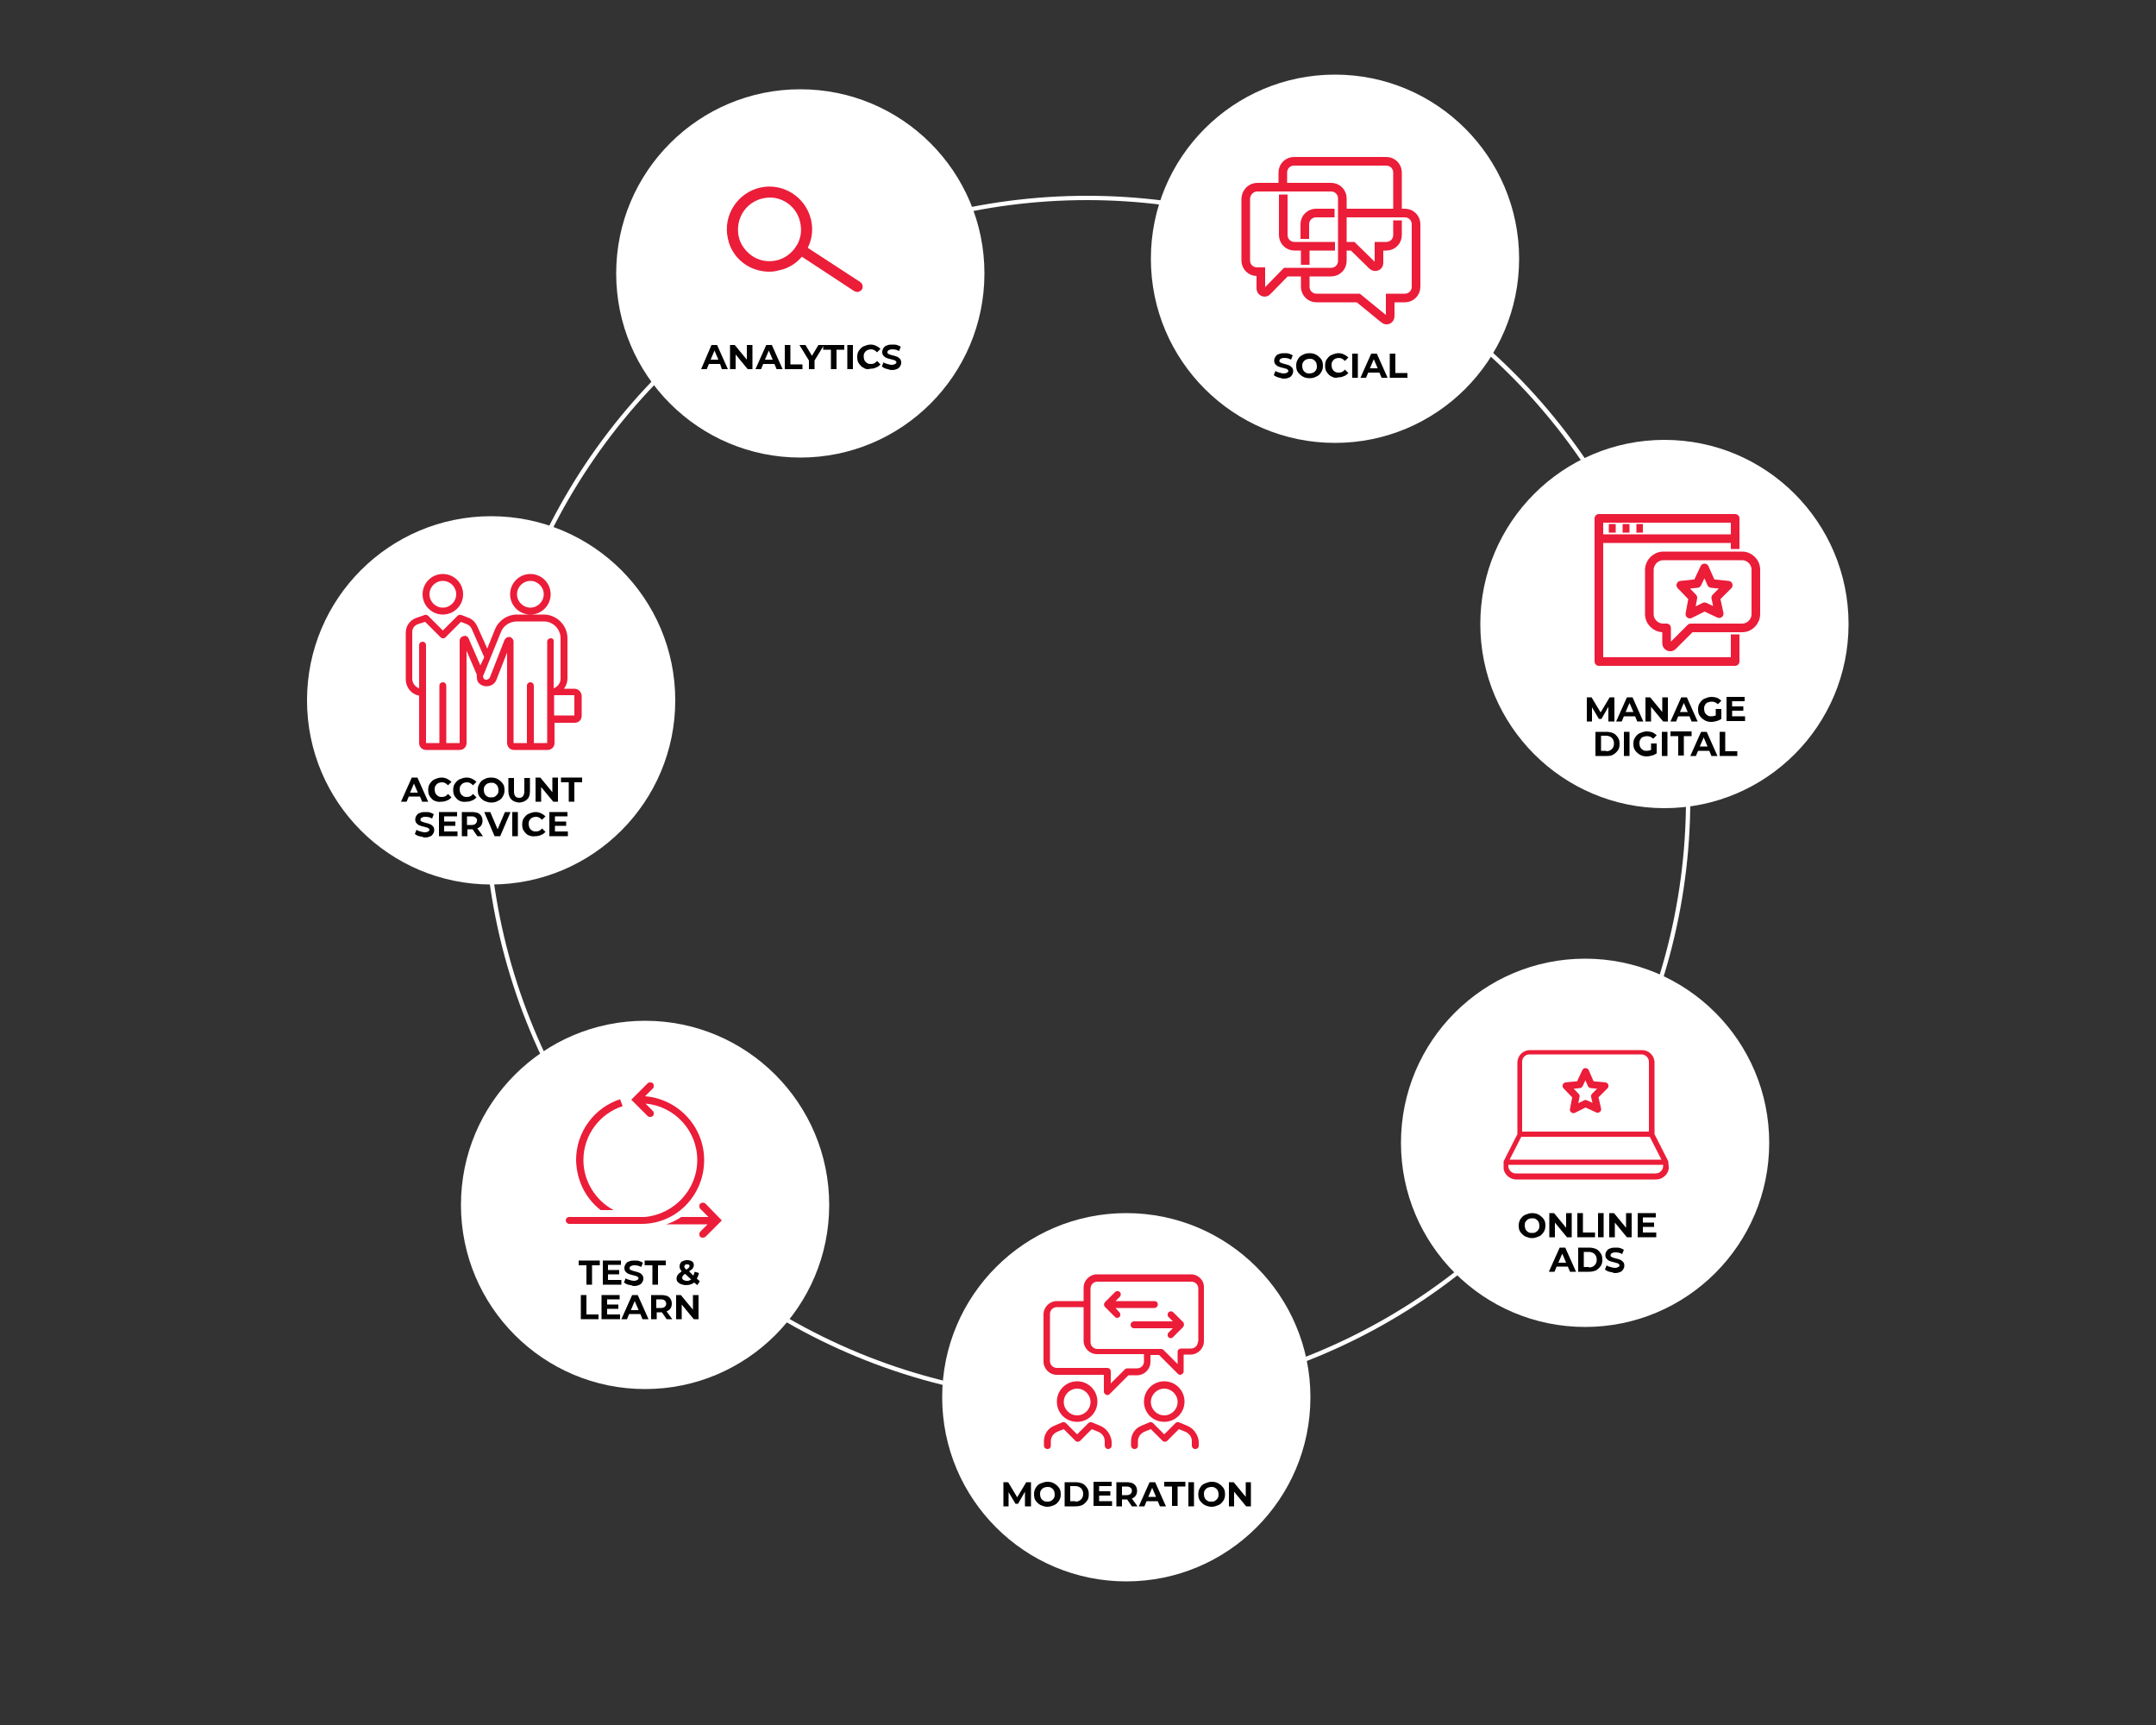 <?xml version="1.0" encoding="utf-8"?>
<!-- Generator: Adobe Illustrator 22.1.0, SVG Export Plug-In . SVG Version: 6.00 Build 0)  -->
<svg version="1.1" id="Layer_1" xmlns="http://www.w3.org/2000/svg" xmlns:xlink="http://www.w3.org/1999/xlink" x="0px" y="0px"
	 viewBox="0 0 500 400" style="enable-background:new 0 0 500 400;" xml:space="preserve">
<rect x="0" y="0" width="500" height="400" fill="#333333" stroke="none"/>
<style type="text/css">
	.st0{fill:none;stroke:#FFFFFF;stroke-miterlimit:10;}
	.st1{fill:#FFFFFF;}
	.st2{fill:#EB1D39;}
	.st3{fill:#020202;}
	.st4{fill:none;stroke:#EB1D39;stroke-width:2;stroke-miterlimit:10;}
	.st5{fill:none;stroke:#EB1D39;stroke-width:2;stroke-linejoin:round;stroke-miterlimit:10;}
	.st6{fill:none;stroke:#EB1D39;stroke-width:1.645;stroke-linejoin:round;stroke-miterlimit:10;}
</style>
<circle class="st0" cx="252.1" cy="185.3" r="139.4"/>
<circle class="st1" cx="113.9" cy="162.4" r="42.7"/>
<circle class="st1" cx="149.6" cy="279.4" r="42.7"/>
<circle class="st1" cx="185.6" cy="63.4" r="42.7"/>
<circle class="st1" cx="309.6" cy="60" r="42.7"/>
<circle class="st1" cx="386" cy="144.7" r="42.7"/>
<circle class="st1" cx="367.6" cy="265" r="42.7"/>
<circle class="st1" cx="261.2" cy="324" r="42.7"/>
<path class="st2" d="M102.7,142.5c2.6,0,4.7-2.1,4.7-4.7s-2.1-4.7-4.7-4.7c-2.6,0-4.7,2.1-4.7,4.7S100.1,142.5,102.7,142.5z
	 M102.7,134.7c1.7,0,3.1,1.4,3.1,3.1s-1.4,3.1-3.1,3.1c-1.7,0-3.1-1.4-3.1-3.1S101,134.7,102.7,134.7z M133.2,159.7h-2.4
	c0.5-0.7,0.8-1.5,0.8-2.3V148c0-3-2.5-5.5-5.5-5.5H123c2.6,0,4.7-2.1,4.7-4.7s-2.1-4.7-4.7-4.7c-2.6,0-4.7,2.1-4.7,4.7
	s2.1,4.7,4.7,4.7h-3.1c-2.2,0-4.2,1.3-5.1,3.4l-1.8,4.5l-2.1-4.7c-0.4-0.9-0.8-1.7-1.9-2.3c-0.5-0.2-1.9-0.8-2.1-0.8
	c-0.3-0.1-0.6,0-0.8,0.2l-3.4,3.4l-3.4-3.4c-0.2-0.2-0.5-0.3-0.8-0.2l-2,0.7c-1.4,0.5-2.4,1.8-2.4,3.4v10.8c0,1.9,1.3,3.5,3.1,3.8
	v11c0,0.9,0.7,1.6,1.6,1.6h7.8c0.9,0,1.6-0.7,1.6-1.6v-21.4l2.4,5.6c-0.1,0.4,0,0.9,0.1,1.3c0.2,0.6,0.7,1,1.3,1.2
	c1.2,0.4,2.6-0.1,3.1-1.3l2.5-6.4v21c0,0.9,0.7,1.6,1.6,1.6h7.8c0.9,0,1.6-0.7,1.6-1.6v-4.7h4.7c0.9,0,1.6-0.7,1.6-1.6v-4.7
	C134.8,160.4,134.1,159.7,133.2,159.7z M119.9,137.8c0-1.7,1.4-3.1,3.1-3.1c1.7,0,3.1,1.4,3.1,3.1s-1.4,3.1-3.1,3.1
	C121.3,140.9,119.9,139.5,119.9,137.8z M111.4,154.3l-2.7-6.2c-0.2-0.5-0.7-0.8-1.2-0.6c-0.5,0.1-0.9,0.5-0.9,1.1v23.7h-3.1v-13.3
	c0-0.4-0.3-0.8-0.8-0.8c-0.4,0-0.8,0.3-0.8,0.8v13.3h-3.1v-22.7c0-0.4-0.3-0.8-0.8-0.8c-0.4,0-0.8,0.3-0.8,0.8v10
	c-0.9-0.3-1.6-1.2-1.6-2.2v-10.8c0-0.9,0.5-1.6,1.4-1.9l1.6-0.5l3.6,3.6c0.3,0.3,0.8,0.3,1.1,0l3.6-3.6c0.5,0.2,1.2,0.5,1.5,0.6
	c0.6,0.3,0.9,0.7,1.2,1.5l2.7,6.1L111.4,154.3z M127.7,148c-0.4,0-0.8,0.3-0.8,0.8v23.5h-3.1v-13.3c0-0.4-0.3-0.8-0.8-0.8
	c-0.4,0-0.8,0.3-0.8,0.8v13.3h-3.1v-23.5c0-0.5-0.4-1-0.9-1.1c-0.1,0-0.2,0-0.2,0c-0.4,0-0.8,0.3-1,0.7l-3.4,8.7
	c-0.2,0.4-0.7,0.6-1.1,0.5c-0.2-0.1-0.3-0.2-0.4-0.4c-0.1-0.2-0.1-0.4,0-0.6l4.1-10.1c0.6-1.5,2.1-2.4,3.7-2.4h6.2
	c2.2,0,3.9,1.8,3.9,3.9v9.4c0,1-0.7,1.9-1.6,2.2v-10.8C128.5,148.3,128.2,148,127.7,148z M133.2,165.9h-4.7v-4.7h4.7V165.9z"/>
<g>
	<path class="st3" d="M97.4,184.7h-2.6l-0.5,1.2h-1.3l2.5-5.6h1.3l2.5,5.6h-1.4L97.4,184.7z M96.9,183.8l-0.9-2.1l-0.9,2.1H96.9z"/>
	<path class="st3" d="M100.8,185.7c-0.5-0.2-0.8-0.6-1.1-1s-0.4-0.9-0.4-1.5s0.1-1.1,0.4-1.5s0.6-0.8,1.1-1c0.5-0.2,1-0.4,1.6-0.4
		c0.5,0,0.9,0.1,1.3,0.3s0.7,0.4,1,0.7l-0.8,0.8c-0.4-0.4-0.8-0.7-1.4-0.7c-0.3,0-0.7,0.1-0.9,0.2c-0.3,0.2-0.5,0.4-0.6,0.6
		c-0.2,0.3-0.2,0.6-0.2,0.9s0.1,0.7,0.2,0.9c0.2,0.3,0.4,0.5,0.6,0.6c0.3,0.2,0.6,0.2,0.9,0.2c0.6,0,1-0.2,1.4-0.7l0.8,0.8
		c-0.3,0.3-0.6,0.6-1,0.7c-0.4,0.2-0.8,0.3-1.3,0.3C101.8,186,101.3,185.9,100.8,185.7z"/>
	<path class="st3" d="M106.6,185.7c-0.5-0.2-0.8-0.6-1.1-1s-0.4-0.9-0.4-1.5s0.1-1.1,0.4-1.5s0.6-0.8,1.1-1c0.5-0.2,1-0.4,1.6-0.4
		c0.5,0,0.9,0.1,1.3,0.3s0.7,0.4,1,0.7l-0.8,0.8c-0.4-0.4-0.8-0.7-1.4-0.7c-0.3,0-0.7,0.1-0.9,0.2c-0.3,0.2-0.5,0.4-0.6,0.6
		c-0.2,0.3-0.2,0.6-0.2,0.9s0.1,0.7,0.2,0.9c0.2,0.3,0.4,0.5,0.6,0.6c0.3,0.2,0.6,0.2,0.9,0.2c0.6,0,1-0.2,1.4-0.7l0.8,0.8
		c-0.3,0.3-0.6,0.6-1,0.7c-0.4,0.2-0.8,0.3-1.3,0.3C107.6,186,107,185.9,106.6,185.7z"/>
	<path class="st3" d="M112.3,185.7c-0.5-0.3-0.8-0.6-1.1-1s-0.4-0.9-0.4-1.5s0.1-1,0.4-1.5s0.6-0.8,1.1-1c0.5-0.3,1-0.4,1.6-0.4
		s1.1,0.1,1.6,0.4c0.5,0.3,0.8,0.6,1.1,1s0.4,0.9,0.4,1.5s-0.1,1-0.4,1.5s-0.6,0.8-1.1,1c-0.5,0.3-1,0.4-1.6,0.4
		S112.8,185.9,112.3,185.7z M114.8,184.7c0.3-0.2,0.5-0.4,0.6-0.6c0.2-0.3,0.2-0.6,0.2-0.9s-0.1-0.7-0.2-0.9
		c-0.2-0.3-0.4-0.5-0.6-0.6c-0.3-0.2-0.6-0.2-0.9-0.2s-0.6,0.1-0.9,0.2c-0.3,0.2-0.5,0.4-0.6,0.6c-0.2,0.3-0.2,0.6-0.2,0.9
		s0.1,0.7,0.2,0.9c0.2,0.3,0.4,0.5,0.6,0.6c0.3,0.2,0.6,0.2,0.9,0.2S114.5,184.9,114.8,184.7z"/>
	<path class="st3" d="M118.6,185.4c-0.4-0.4-0.7-1.1-0.7-1.9v-3.1h1.3v3.1c0,1,0.4,1.5,1.2,1.5c0.4,0,0.7-0.1,0.9-0.4
		s0.3-0.6,0.3-1.1v-3.1h1.3v3.1c0,0.8-0.2,1.5-0.7,1.9c-0.4,0.4-1.1,0.7-1.9,0.7C119.6,186,119,185.8,118.6,185.4z"/>
	<path class="st3" d="M129.4,180.3v5.6h-1.1l-2.8-3.4v3.4h-1.3v-5.6h1.1l2.8,3.4v-3.4H129.4z"/>
	<path class="st3" d="M131.9,181.4h-1.8v-1.1h4.9v1.1h-1.8v4.5h-1.3V181.4z"/>
	<path class="st3" d="M97.2,193.9c-0.4-0.1-0.7-0.3-1-0.5l0.4-1c0.2,0.2,0.5,0.3,0.9,0.4c0.3,0.1,0.7,0.2,1,0.2
		c0.4,0,0.6-0.1,0.8-0.2s0.3-0.3,0.3-0.4c0-0.1-0.1-0.2-0.2-0.3c-0.1-0.1-0.2-0.2-0.4-0.2c-0.2-0.1-0.4-0.1-0.7-0.2
		c-0.4-0.1-0.8-0.2-1-0.3c-0.3-0.1-0.5-0.3-0.7-0.5c-0.2-0.2-0.3-0.5-0.3-0.9c0-0.3,0.1-0.6,0.3-0.9c0.2-0.3,0.4-0.5,0.8-0.6
		c0.4-0.2,0.8-0.2,1.3-0.2c0.4,0,0.7,0,1,0.1c0.3,0.1,0.6,0.2,0.9,0.4l-0.4,1c-0.5-0.3-1-0.4-1.6-0.4c-0.4,0-0.6,0.1-0.8,0.2
		c-0.2,0.1-0.3,0.3-0.3,0.5s0.1,0.3,0.3,0.4s0.5,0.2,0.9,0.3c0.4,0.1,0.8,0.2,1,0.3c0.3,0.1,0.5,0.3,0.7,0.5s0.3,0.5,0.3,0.9
		c0,0.3-0.1,0.6-0.3,0.9c-0.2,0.3-0.4,0.5-0.8,0.6c-0.4,0.2-0.8,0.2-1.3,0.2C98,194,97.6,194,97.2,193.9z"/>
	<path class="st3" d="M106.1,192.9v1h-4.3v-5.6h4.2v1H103v1.2h2.6v1H103v1.3H106.1z"/>
	<path class="st3" d="M110.7,193.9l-1.1-1.6h-0.1h-1.1v1.6h-1.3v-5.6h2.4c0.5,0,0.9,0.1,1.3,0.2c0.4,0.2,0.6,0.4,0.8,0.7
		c0.2,0.3,0.3,0.7,0.3,1.1s-0.1,0.8-0.3,1.1c-0.2,0.3-0.5,0.5-0.9,0.7l1.3,1.8H110.7z M110.3,189.6c-0.2-0.2-0.5-0.3-0.9-0.3h-1.1v2
		h1.1c0.4,0,0.7-0.1,0.9-0.3c0.2-0.2,0.3-0.4,0.3-0.7C110.7,190.1,110.6,189.8,110.3,189.6z"/>
	<path class="st3" d="M118.4,188.3l-2.4,5.6h-1.3l-2.4-5.6h1.4l1.7,4l1.7-4H118.4z"/>
	<path class="st3" d="M118.8,188.3h1.3v5.6h-1.3V188.3z"/>
	<path class="st3" d="M122.6,193.7c-0.5-0.2-0.8-0.6-1.1-1s-0.4-0.9-0.4-1.5s0.1-1.1,0.4-1.5s0.6-0.8,1.1-1c0.5-0.2,1-0.4,1.6-0.4
		c0.5,0,0.9,0.1,1.3,0.3s0.7,0.4,1,0.7l-0.8,0.8c-0.4-0.4-0.8-0.7-1.4-0.7c-0.3,0-0.7,0.1-0.9,0.2c-0.3,0.2-0.5,0.4-0.6,0.6
		c-0.2,0.3-0.2,0.6-0.2,0.9s0.1,0.7,0.2,0.9c0.2,0.3,0.4,0.5,0.6,0.6c0.3,0.2,0.6,0.2,0.9,0.2c0.6,0,1-0.2,1.4-0.7l0.8,0.8
		c-0.3,0.3-0.6,0.6-1,0.7c-0.4,0.2-0.8,0.3-1.3,0.3C123.6,194,123.1,193.9,122.6,193.7z"/>
	<path class="st3" d="M131.7,192.9v1h-4.3v-5.6h4.2v1h-2.9v1.2h2.6v1h-2.6v1.3H131.7z"/>
</g>
<g>
	<path class="st3" d="M237.7,349.3l0-3.4l-1.6,2.8h-0.6l-1.6-2.7v3.3h-1.2v-5.6h1.1l2.1,3.5l2.1-3.5h1.1l0,5.6H237.7z"/>
	<path class="st3" d="M241.3,349c-0.5-0.3-0.8-0.6-1.1-1c-0.3-0.4-0.4-0.9-0.4-1.5s0.1-1,0.4-1.5s0.6-0.8,1.1-1
		c0.5-0.2,1-0.4,1.6-0.4s1.1,0.1,1.6,0.4c0.5,0.3,0.8,0.6,1.1,1s0.4,0.9,0.4,1.5s-0.1,1-0.4,1.5c-0.3,0.4-0.6,0.8-1.1,1
		c-0.5,0.2-1,0.4-1.6,0.4S241.8,349.2,241.3,349z M243.8,348c0.3-0.2,0.5-0.4,0.6-0.6c0.2-0.3,0.2-0.6,0.2-0.9s-0.1-0.7-0.2-0.9
		c-0.2-0.3-0.4-0.5-0.6-0.6c-0.3-0.2-0.6-0.2-0.9-0.2s-0.6,0.1-0.9,0.2c-0.3,0.2-0.5,0.4-0.6,0.6c-0.2,0.3-0.2,0.6-0.2,0.9
		s0.1,0.7,0.2,0.9c0.2,0.3,0.4,0.5,0.6,0.6c0.3,0.2,0.6,0.2,0.9,0.2S243.5,348.2,243.8,348z"/>
	<path class="st3" d="M246.9,343.7h2.5c0.6,0,1.1,0.1,1.6,0.3c0.5,0.2,0.8,0.6,1.1,1c0.3,0.4,0.4,0.9,0.4,1.5s-0.1,1.1-0.4,1.5
		c-0.3,0.4-0.6,0.7-1.1,1c-0.5,0.2-1,0.3-1.6,0.3h-2.5V343.7z M249.4,348.2c0.6,0,1-0.2,1.3-0.5c0.3-0.3,0.5-0.7,0.5-1.3
		s-0.2-1-0.5-1.3c-0.3-0.3-0.8-0.5-1.3-0.5h-1.2v3.5H249.4z"/>
	<path class="st3" d="M257.9,348.2v1h-4.3v-5.6h4.2v1h-2.9v1.2h2.6v1h-2.6v1.3H257.9z"/>
	<path class="st3" d="M262.5,349.3l-1.1-1.6h-0.1h-1.1v1.6h-1.3v-5.6h2.4c0.5,0,0.9,0.1,1.3,0.2c0.4,0.2,0.6,0.4,0.8,0.7
		c0.2,0.3,0.3,0.7,0.3,1.1s-0.1,0.8-0.3,1.1c-0.2,0.3-0.5,0.5-0.9,0.7l1.3,1.8H262.5z M262.2,345c-0.2-0.2-0.5-0.3-0.9-0.3h-1.1v2
		h1.1c0.4,0,0.7-0.1,0.9-0.3c0.2-0.2,0.3-0.4,0.3-0.7C262.5,345.4,262.4,345.1,262.2,345z"/>
	<path class="st3" d="M268.5,348.1h-2.6l-0.5,1.2h-1.3l2.5-5.6h1.3l2.5,5.6H269L268.5,348.1z M268.1,347.1l-0.9-2.1l-0.9,2.1H268.1z
		"/>
	<path class="st3" d="M271.8,344.7H270v-1.1h4.9v1.1h-1.8v4.5h-1.3V344.7z"/>
	<path class="st3" d="M275.6,343.7h1.3v5.6h-1.3V343.7z"/>
	<path class="st3" d="M279.4,349c-0.5-0.3-0.8-0.6-1.1-1c-0.3-0.4-0.4-0.9-0.4-1.5s0.1-1,0.4-1.5s0.6-0.8,1.1-1
		c0.5-0.2,1-0.4,1.6-0.4s1.1,0.1,1.6,0.4c0.5,0.3,0.8,0.6,1.1,1s0.4,0.9,0.4,1.5s-0.1,1-0.4,1.5c-0.3,0.4-0.6,0.8-1.1,1
		c-0.5,0.2-1,0.4-1.6,0.4S279.8,349.2,279.4,349z M281.8,348c0.3-0.2,0.5-0.4,0.6-0.6c0.2-0.3,0.2-0.6,0.2-0.9s-0.1-0.7-0.2-0.9
		c-0.2-0.3-0.4-0.5-0.6-0.6c-0.3-0.2-0.6-0.2-0.9-0.2s-0.6,0.1-0.9,0.2c-0.3,0.2-0.5,0.4-0.6,0.6c-0.2,0.3-0.2,0.6-0.2,0.9
		s0.1,0.7,0.2,0.9c0.2,0.3,0.4,0.5,0.6,0.6c0.3,0.2,0.6,0.2,0.9,0.2S281.6,348.2,281.8,348z"/>
	<path class="st3" d="M290.1,343.7v5.6H289l-2.8-3.4v3.4H285v-5.6h1.1l2.8,3.4v-3.4H290.1z"/>
</g>
<g>
	<path class="st3" d="M136,293.4h-1.8v-1.1h4.9v1.1h-1.8v4.5H136V293.4z"/>
	<path class="st3" d="M144.1,296.9v1h-4.3v-5.6h4.2v1H141v1.2h2.6v1H141v1.3H144.1z"/>
	<path class="st3" d="M145.7,297.9c-0.4-0.1-0.7-0.3-1-0.5l0.4-1c0.2,0.2,0.5,0.3,0.9,0.4c0.3,0.1,0.7,0.2,1,0.2
		c0.4,0,0.6-0.1,0.8-0.2s0.3-0.3,0.3-0.4c0-0.1-0.1-0.2-0.2-0.3c-0.1-0.1-0.2-0.2-0.4-0.2c-0.2-0.1-0.4-0.1-0.7-0.2
		c-0.4-0.1-0.8-0.2-1-0.3c-0.3-0.1-0.5-0.3-0.7-0.5c-0.2-0.2-0.3-0.5-0.3-0.9c0-0.3,0.1-0.6,0.3-0.9c0.2-0.3,0.4-0.5,0.8-0.6
		c0.4-0.2,0.8-0.2,1.3-0.2c0.4,0,0.7,0,1,0.1c0.3,0.1,0.6,0.2,0.9,0.4l-0.4,1c-0.5-0.3-1-0.4-1.6-0.4c-0.4,0-0.6,0.1-0.8,0.2
		c-0.2,0.1-0.3,0.3-0.3,0.5c0,0.2,0.1,0.3,0.3,0.4c0.2,0.1,0.5,0.2,0.9,0.3c0.4,0.1,0.8,0.2,1,0.3c0.3,0.1,0.5,0.3,0.7,0.5
		s0.3,0.5,0.3,0.9c0,0.3-0.1,0.6-0.3,0.9c-0.2,0.3-0.4,0.5-0.8,0.6c-0.4,0.2-0.8,0.2-1.3,0.2C146.5,298,146.1,298,145.7,297.9z"/>
	<path class="st3" d="M151.3,293.4h-1.8v-1.1h4.9v1.1h-1.8v4.5h-1.3V293.4z"/>
	<path class="st3" d="M161.7,298l-0.7-0.6c-0.5,0.4-1.2,0.6-1.9,0.6c-0.4,0-0.8-0.1-1.1-0.2c-0.3-0.1-0.6-0.3-0.8-0.5
		c-0.2-0.2-0.3-0.5-0.3-0.8c0-0.3,0.1-0.7,0.3-0.9c0.2-0.3,0.5-0.5,0.9-0.8c-0.2-0.2-0.3-0.4-0.4-0.6s-0.1-0.4-0.1-0.6
		c0-0.3,0.1-0.5,0.2-0.7c0.1-0.2,0.3-0.4,0.6-0.5c0.3-0.1,0.6-0.2,0.9-0.2c0.5,0,0.9,0.1,1.2,0.3c0.3,0.2,0.4,0.5,0.4,0.9
		c0,0.3-0.1,0.5-0.3,0.8c-0.2,0.2-0.5,0.4-0.8,0.6l1,1c0.1-0.3,0.2-0.5,0.3-0.9l1,0.3c-0.1,0.5-0.3,0.9-0.5,1.3l0.7,0.6L161.7,298z
		 M160.3,296.7l-1.4-1.3c-0.3,0.1-0.4,0.3-0.5,0.4s-0.2,0.3-0.2,0.5c0,0.2,0.1,0.4,0.3,0.5c0.2,0.1,0.4,0.2,0.7,0.2
		C159.6,297.1,159.9,296.9,160.3,296.7z M158.9,293.3c-0.1,0.1-0.2,0.2-0.2,0.4c0,0.1,0,0.2,0.1,0.3s0.2,0.2,0.3,0.4
		c0.3-0.1,0.5-0.3,0.6-0.4c0.1-0.1,0.2-0.2,0.2-0.4c0-0.1,0-0.3-0.1-0.3c-0.1-0.1-0.2-0.1-0.4-0.1
		C159.2,293.1,159,293.2,158.9,293.3z"/>
	<path class="st3" d="M134.7,300.3h1.3v4.5h2.8v1.1h-4.1V300.3z"/>
	<path class="st3" d="M143.8,304.9v1h-4.3v-5.6h4.2v1h-2.9v1.2h2.6v1h-2.6v1.3H143.8z"/>
	<path class="st3" d="M148.5,304.7h-2.6l-0.5,1.2h-1.3l2.5-5.6h1.3l2.5,5.6H149L148.5,304.7z M148.1,303.8l-0.9-2.1l-0.9,2.1H148.1z
		"/>
	<path class="st3" d="M154.6,305.9l-1.1-1.6h-0.1h-1.1v1.6H151v-5.6h2.4c0.5,0,0.9,0.1,1.3,0.2c0.4,0.2,0.6,0.4,0.8,0.7
		s0.3,0.7,0.3,1.1s-0.1,0.8-0.3,1.1s-0.5,0.5-0.9,0.7l1.3,1.8H154.6z M154.2,301.6c-0.2-0.2-0.5-0.3-0.9-0.3h-1.1v2h1.1
		c0.4,0,0.7-0.1,0.9-0.3c0.2-0.2,0.3-0.4,0.3-0.7C154.5,302.1,154.4,301.8,154.2,301.6z"/>
	<path class="st3" d="M162,300.3v5.6h-1.1l-2.8-3.4v3.4h-1.3v-5.6h1.1l2.8,3.4v-3.4H162z"/>
</g>
<g>
	<path class="st3" d="M167,84.4h-2.6l-0.5,1.2h-1.3L165,80h1.3l2.5,5.6h-1.4L167,84.4z M166.6,83.4l-0.9-2.1l-0.9,2.1H166.6z"/>
	<path class="st3" d="M174.5,80v5.6h-1.1l-2.8-3.4v3.4h-1.3V80h1.1l2.8,3.4V80H174.5z"/>
	<path class="st3" d="M179.6,84.4H177l-0.5,1.2h-1.3l2.5-5.6h1.3l2.5,5.6h-1.4L179.6,84.4z M179.2,83.4l-0.9-2.1l-0.9,2.1H179.2z"/>
	<path class="st3" d="M182,80h1.3v4.5h2.8v1.1H182V80z"/>
	<path class="st3" d="M188.9,83.6v2h-1.3v-2l-2.2-3.6h1.4l1.5,2.5l1.5-2.5h1.3L188.9,83.6z"/>
	<path class="st3" d="M192.7,81.1h-1.8V80h4.9v1.1H194v4.5h-1.3V81.1z"/>
	<path class="st3" d="M196.5,80h1.3v5.6h-1.3V80z"/>
	<path class="st3" d="M200.3,85.3c-0.5-0.2-0.8-0.6-1.1-1s-0.4-0.9-0.4-1.5s0.1-1.1,0.4-1.5s0.6-0.8,1.1-1c0.5-0.2,1-0.4,1.6-0.4
		c0.5,0,0.9,0.1,1.3,0.3s0.7,0.4,1,0.7l-0.8,0.8c-0.4-0.4-0.8-0.7-1.4-0.7c-0.3,0-0.7,0.1-0.9,0.2c-0.3,0.2-0.5,0.4-0.6,0.6
		c-0.2,0.3-0.2,0.6-0.2,0.9s0.1,0.7,0.2,0.9c0.2,0.3,0.4,0.5,0.6,0.6c0.3,0.2,0.6,0.2,0.9,0.2c0.6,0,1-0.2,1.4-0.7l0.8,0.8
		c-0.3,0.3-0.6,0.6-1,0.7c-0.4,0.2-0.8,0.3-1.3,0.3C201.2,85.7,200.7,85.6,200.3,85.3z"/>
	<path class="st3" d="M205.5,85.5c-0.4-0.1-0.7-0.3-1-0.5l0.4-1c0.2,0.2,0.5,0.3,0.9,0.4c0.3,0.1,0.7,0.2,1,0.2
		c0.4,0,0.6-0.1,0.8-0.2s0.3-0.3,0.3-0.4c0-0.1-0.1-0.2-0.2-0.3c-0.1-0.1-0.2-0.2-0.4-0.2c-0.2-0.1-0.4-0.1-0.7-0.2
		c-0.4-0.1-0.8-0.2-1-0.3c-0.3-0.1-0.5-0.3-0.7-0.5c-0.2-0.2-0.3-0.5-0.3-0.9c0-0.3,0.1-0.6,0.3-0.9c0.2-0.3,0.4-0.5,0.8-0.6
		c0.4-0.2,0.8-0.2,1.3-0.2c0.4,0,0.7,0,1,0.1c0.3,0.1,0.6,0.2,0.9,0.4l-0.4,1c-0.5-0.3-1-0.4-1.6-0.4c-0.4,0-0.6,0.1-0.8,0.2
		c-0.2,0.1-0.3,0.3-0.3,0.5s0.1,0.3,0.3,0.4s0.5,0.2,0.9,0.3c0.4,0.1,0.8,0.2,1,0.3c0.3,0.1,0.5,0.3,0.7,0.5s0.3,0.5,0.3,0.9
		c0,0.3-0.1,0.6-0.3,0.9c-0.2,0.3-0.4,0.5-0.8,0.6c-0.4,0.2-0.8,0.2-1.3,0.2C206.3,85.7,205.9,85.6,205.5,85.5z"/>
</g>
<g>
	<path class="st3" d="M296.4,87.5c-0.4-0.1-0.7-0.3-1-0.5l0.4-1c0.2,0.2,0.5,0.3,0.9,0.4c0.3,0.1,0.7,0.2,1,0.2
		c0.4,0,0.6-0.1,0.8-0.2s0.3-0.3,0.3-0.4c0-0.1-0.1-0.2-0.2-0.3c-0.1-0.1-0.2-0.2-0.4-0.2c-0.2-0.1-0.4-0.1-0.7-0.2
		c-0.4-0.1-0.8-0.2-1-0.3c-0.3-0.1-0.5-0.3-0.7-0.5c-0.2-0.2-0.3-0.5-0.3-0.9c0-0.3,0.1-0.6,0.3-0.9c0.2-0.3,0.4-0.5,0.8-0.6
		c0.4-0.2,0.8-0.2,1.3-0.2c0.4,0,0.7,0,1,0.1c0.3,0.1,0.6,0.2,0.9,0.4l-0.4,1c-0.5-0.3-1-0.4-1.6-0.4c-0.4,0-0.6,0.1-0.8,0.2
		c-0.2,0.1-0.3,0.3-0.3,0.5s0.1,0.3,0.3,0.4s0.5,0.2,0.9,0.3c0.4,0.1,0.8,0.2,1,0.3c0.3,0.1,0.5,0.3,0.7,0.5s0.3,0.5,0.3,0.9
		c0,0.3-0.1,0.6-0.3,0.9c-0.2,0.3-0.4,0.5-0.8,0.6c-0.4,0.2-0.8,0.2-1.3,0.2C297.2,87.7,296.8,87.6,296.4,87.5z"/>
	<path class="st3" d="M302.1,87.3c-0.5-0.3-0.8-0.6-1.1-1s-0.4-0.9-0.4-1.5s0.1-1,0.4-1.5s0.6-0.8,1.1-1c0.5-0.3,1-0.4,1.6-0.4
		s1.1,0.1,1.6,0.4c0.5,0.3,0.8,0.6,1.1,1s0.4,0.9,0.4,1.5s-0.1,1-0.4,1.5s-0.6,0.8-1.1,1c-0.5,0.3-1,0.4-1.6,0.4
		S302.6,87.6,302.1,87.3z M304.6,86.4c0.3-0.2,0.5-0.4,0.6-0.6c0.2-0.3,0.2-0.6,0.2-0.9s-0.1-0.7-0.2-0.9c-0.2-0.3-0.4-0.5-0.6-0.6
		c-0.3-0.2-0.6-0.2-0.9-0.2s-0.6,0.1-0.9,0.2c-0.3,0.2-0.5,0.4-0.6,0.6c-0.2,0.3-0.2,0.6-0.2,0.9s0.1,0.7,0.2,0.9
		c0.2,0.3,0.4,0.5,0.6,0.6c0.3,0.2,0.6,0.2,0.9,0.2S304.3,86.5,304.6,86.4z"/>
	<path class="st3" d="M308.8,87.3c-0.5-0.2-0.8-0.6-1.1-1s-0.4-0.9-0.4-1.5s0.1-1.1,0.4-1.5s0.6-0.8,1.1-1c0.5-0.2,1-0.4,1.6-0.4
		c0.5,0,0.9,0.1,1.3,0.3s0.7,0.4,1,0.7l-0.8,0.8c-0.4-0.4-0.8-0.7-1.4-0.7c-0.3,0-0.7,0.1-0.9,0.2c-0.3,0.2-0.5,0.4-0.6,0.6
		c-0.2,0.3-0.2,0.6-0.2,0.9s0.1,0.7,0.2,0.9c0.2,0.3,0.4,0.5,0.6,0.6c0.3,0.2,0.6,0.2,0.9,0.2c0.6,0,1-0.2,1.4-0.7l0.8,0.8
		c-0.3,0.3-0.6,0.6-1,0.7c-0.4,0.2-0.8,0.3-1.3,0.3C309.8,87.7,309.3,87.6,308.8,87.3z"/>
	<path class="st3" d="M313.6,82h1.3v5.6h-1.3V82z"/>
	<path class="st3" d="M319.9,86.4h-2.6l-0.5,1.2h-1.3L318,82h1.3l2.5,5.6h-1.4L319.9,86.4z M319.5,85.4l-0.9-2.1l-0.9,2.1H319.5z"/>
	<path class="st3" d="M322.3,82h1.3v4.5h2.8v1.1h-4.1V82z"/>
</g>
<g>
	<path class="st3" d="M373,167.3l0-3.4l-1.6,2.8h-0.6l-1.6-2.7v3.3h-1.2v-5.6h1.1l2.1,3.5l2.1-3.5h1.1l0,5.6H373z"/>
	<path class="st3" d="M379.2,166.1h-2.6l-0.5,1.2h-1.3l2.5-5.6h1.3l2.5,5.6h-1.4L379.2,166.1z M378.8,165.1l-0.9-2.1l-0.9,2.1H378.8
		z"/>
	<path class="st3" d="M386.8,161.7v5.6h-1.1l-2.8-3.4v3.4h-1.3v-5.6h1.1l2.8,3.4v-3.4H386.8z"/>
	<path class="st3" d="M391.8,166.1h-2.6l-0.5,1.2h-1.3l2.5-5.6h1.3l2.5,5.6h-1.4L391.8,166.1z M391.4,165.1l-0.9-2.1l-0.9,2.1H391.4
		z"/>
	<path class="st3" d="M398,164.4h1.2v2.3c-0.3,0.2-0.7,0.4-1.1,0.5c-0.4,0.1-0.8,0.2-1.2,0.2c-0.6,0-1.1-0.1-1.6-0.4s-0.8-0.6-1.1-1
		s-0.4-0.9-0.4-1.5s0.1-1.1,0.4-1.5s0.6-0.8,1.1-1c0.5-0.2,1-0.4,1.6-0.4c0.5,0,0.9,0.1,1.3,0.2c0.4,0.2,0.7,0.4,1,0.7l-0.8,0.8
		c-0.4-0.4-0.9-0.6-1.4-0.6c-0.4,0-0.7,0.1-1,0.2c-0.3,0.1-0.5,0.4-0.6,0.6c-0.2,0.3-0.2,0.6-0.2,0.9c0,0.3,0.1,0.7,0.2,0.9
		c0.2,0.3,0.4,0.5,0.6,0.6c0.3,0.2,0.6,0.2,0.9,0.2c0.4,0,0.7-0.1,1-0.2V164.4z"/>
	<path class="st3" d="M404.7,166.2v1h-4.3v-5.6h4.2v1h-2.9v1.2h2.6v1h-2.6v1.3H404.7z"/>
	<path class="st3" d="M370,169.7h2.5c0.6,0,1.1,0.1,1.6,0.3s0.8,0.6,1.1,1s0.4,0.9,0.4,1.5c0,0.6-0.1,1.1-0.4,1.5
		c-0.3,0.4-0.6,0.7-1.1,1s-1,0.3-1.6,0.3H370V169.7z M372.5,174.2c0.6,0,1-0.2,1.3-0.5c0.3-0.3,0.5-0.7,0.5-1.3s-0.2-1-0.5-1.3
		c-0.3-0.3-0.8-0.5-1.3-0.5h-1.2v3.5H372.5z"/>
	<path class="st3" d="M376.6,169.7h1.3v5.6h-1.3V169.7z"/>
	<path class="st3" d="M383,172.4h1.2v2.3c-0.3,0.2-0.7,0.4-1.1,0.5c-0.4,0.1-0.8,0.2-1.2,0.2c-0.6,0-1.1-0.1-1.6-0.4s-0.8-0.6-1.1-1
		s-0.4-0.9-0.4-1.5s0.1-1.1,0.4-1.5s0.6-0.8,1.1-1c0.5-0.2,1-0.4,1.6-0.4c0.5,0,0.9,0.1,1.3,0.2c0.4,0.2,0.7,0.4,1,0.7l-0.8,0.8
		c-0.4-0.4-0.9-0.6-1.4-0.6c-0.4,0-0.7,0.1-1,0.2c-0.3,0.1-0.5,0.4-0.6,0.6c-0.2,0.3-0.2,0.6-0.2,0.9c0,0.3,0.1,0.7,0.2,0.9
		c0.2,0.3,0.4,0.5,0.6,0.6c0.3,0.2,0.6,0.2,0.9,0.2c0.4,0,0.7-0.1,1-0.2V172.4z"/>
	<path class="st3" d="M385.4,169.7h1.3v5.6h-1.3V169.7z"/>
	<path class="st3" d="M389.2,170.7h-1.8v-1.1h4.9v1.1h-1.8v4.5h-1.3V170.7z"/>
	<path class="st3" d="M396.4,174.1h-2.6l-0.5,1.2H392l2.5-5.6h1.3l2.5,5.6h-1.4L396.4,174.1z M396,173.1l-0.9-2.1l-0.9,2.1H396z"/>
	<path class="st3" d="M398.8,169.7h1.3v4.5h2.8v1.1h-4.1V169.7z"/>
</g>
<g>
	<path class="st3" d="M353.7,286.7c-0.5-0.3-0.8-0.6-1.1-1c-0.3-0.4-0.4-0.9-0.4-1.5c0-0.5,0.1-1,0.4-1.5c0.3-0.4,0.6-0.8,1.1-1
		s1-0.4,1.6-0.4s1.1,0.1,1.6,0.4s0.8,0.6,1.1,1c0.3,0.4,0.4,0.9,0.4,1.5c0,0.5-0.1,1-0.4,1.5c-0.3,0.4-0.6,0.8-1.1,1s-1,0.4-1.6,0.4
		S354.2,286.9,353.7,286.7z M356.2,285.7c0.3-0.2,0.5-0.4,0.6-0.6c0.2-0.3,0.2-0.6,0.2-0.9s-0.1-0.7-0.2-0.9
		c-0.2-0.3-0.4-0.5-0.6-0.6c-0.3-0.2-0.6-0.2-0.9-0.2s-0.6,0.1-0.9,0.2c-0.3,0.2-0.5,0.4-0.6,0.6c-0.2,0.3-0.2,0.6-0.2,0.9
		s0.1,0.7,0.2,0.9c0.2,0.3,0.4,0.5,0.6,0.6c0.3,0.2,0.6,0.2,0.9,0.2S355.9,285.9,356.2,285.7z"/>
	<path class="st3" d="M364.5,281.3v5.6h-1.1l-2.8-3.4v3.4h-1.3v-5.6h1.1l2.8,3.4v-3.4H364.5z"/>
	<path class="st3" d="M365.8,281.3h1.3v4.5h2.8v1.1h-4.1V281.3z"/>
	<path class="st3" d="M370.6,281.3h1.3v5.6h-1.3V281.3z"/>
	<path class="st3" d="M378.4,281.3v5.6h-1.1l-2.8-3.4v3.4h-1.3v-5.6h1.1l2.8,3.4v-3.4H378.4z"/>
	<path class="st3" d="M384.1,285.9v1h-4.3v-5.6h4.2v1H381v1.2h2.6v1H381v1.3H384.1z"/>
	<path class="st3" d="M363.6,293.7H361l-0.5,1.2h-1.3l2.5-5.6h1.3l2.5,5.6h-1.4L363.6,293.7z M363.2,292.8l-0.9-2.1l-0.9,2.1H363.2z
		"/>
	<path class="st3" d="M366,289.3h2.5c0.6,0,1.1,0.1,1.6,0.3c0.5,0.2,0.8,0.6,1.1,1c0.3,0.4,0.4,0.9,0.4,1.5c0,0.6-0.1,1.1-0.4,1.5
		s-0.6,0.7-1.1,1c-0.5,0.2-1,0.3-1.6,0.3H366V289.3z M368.5,293.9c0.6,0,1-0.2,1.3-0.5c0.3-0.3,0.5-0.7,0.5-1.3s-0.2-1-0.5-1.3
		c-0.3-0.3-0.8-0.5-1.3-0.5h-1.2v3.5H368.5z"/>
	<path class="st3" d="M373.2,294.9c-0.4-0.1-0.7-0.3-1-0.5l0.4-1c0.2,0.2,0.5,0.3,0.9,0.4c0.3,0.1,0.7,0.2,1,0.2
		c0.4,0,0.6-0.1,0.8-0.2s0.3-0.3,0.3-0.4c0-0.1-0.1-0.2-0.2-0.3c-0.1-0.1-0.2-0.2-0.4-0.2c-0.2-0.1-0.4-0.1-0.7-0.2
		c-0.4-0.1-0.8-0.2-1-0.3c-0.3-0.1-0.5-0.3-0.7-0.5c-0.2-0.2-0.3-0.5-0.3-0.9c0-0.3,0.1-0.6,0.3-0.9c0.2-0.3,0.4-0.5,0.8-0.6
		c0.4-0.2,0.8-0.2,1.3-0.2c0.4,0,0.7,0,1,0.1c0.3,0.1,0.6,0.2,0.9,0.4l-0.4,1c-0.5-0.3-1-0.4-1.6-0.4c-0.4,0-0.6,0.1-0.8,0.2
		c-0.2,0.1-0.3,0.3-0.3,0.5c0,0.2,0.1,0.3,0.3,0.4c0.2,0.1,0.5,0.2,0.9,0.3c0.4,0.1,0.8,0.2,1,0.3c0.3,0.1,0.5,0.3,0.7,0.5
		s0.3,0.5,0.3,0.9c0,0.3-0.1,0.6-0.3,0.9c-0.2,0.3-0.4,0.5-0.8,0.6c-0.4,0.2-0.8,0.2-1.3,0.2C374,295,373.6,295,373.2,294.9z"/>
</g>
<g>
	<g>
		<path class="st2" d="M178.4,63c-1.8,0-3.7-0.5-5.3-1.5c-2.2-1.4-3.8-3.6-4.3-6.2c-1.2-5.3,2.2-10.6,7.5-11.8
			c5.3-1.2,10.6,2.2,11.8,7.5v0c0.6,2.6,0.1,5.2-1.3,7.4c-1.4,2.2-3.6,3.8-6.2,4.3C179.9,62.9,179.2,63,178.4,63z M178.5,45.8
			c-0.5,0-1.1,0.1-1.6,0.2c-4,0.9-6.4,4.8-5.6,8.8c0.4,1.9,1.6,3.5,3.2,4.6c1.7,1.1,3.6,1.4,5.5,1c1.9-0.4,3.5-1.6,4.6-3.2
			c1.1-1.7,1.4-3.6,1-5.5v0C184.9,48.1,181.8,45.8,178.5,45.8z"/>
	</g>
	<g>
		<path class="st2" d="M198.8,67.7c-0.2,0-0.5-0.1-0.7-0.2L185,58.9c-0.6-0.4-0.7-1.2-0.4-1.7c0.4-0.6,1.2-0.7,1.7-0.4l13.2,8.6
			c0.6,0.4,0.7,1.2,0.4,1.7C199.6,67.5,199.2,67.7,198.8,67.7z"/>
	</g>
</g>
<g>
	<path class="st4" d="M291.6,43.4h17.1c1.4,0,2.6,1.1,2.6,2.6v14.5c0,1.4-1.1,2.6-2.6,2.6h-10.5l-4.3,4.4c-0.5,0.6-1.5,0.2-1.5-0.6
		v-3.9h-0.9c-1.4,0-2.6-1.1-2.6-2.6V46C289,44.6,290.1,43.4,291.6,43.4z"/>
	<path class="st4" d="M297.6,45.1v9.4c0,1.4,1.1,2.6,2.6,2.6h9.4"/>
	<path class="st4" d="M324.1,49.4V40c0-1.4-1.1-2.6-2.6-2.6h-21.4c-1.4,0-2.6,1.1-2.6,2.6v3.4"/>
	<path class="st4" d="M311.2,57.1h2.5l4.6,4.5c0.5,0.5,1.5,0.2,1.5-0.6v-3.9h1.7c1.4,0,2.6-1.1,2.6-2.6v-3.4"/>
	<path class="st4" d="M302.7,63.1v3.4c0,1.4,1.1,2.6,2.6,2.6h9.7l6,4.9c0.6,0.5,1.4,0.1,1.4-0.7v-4.2h3.4c1.4,0,2.6-1.1,2.6-2.6V52
		c0-1.4-1.1-2.6-2.6-2.6h-14.5"/>
	<line class="st4" x1="302.7" y1="57.1" x2="302.7" y2="61.4"/>
	<path class="st4" d="M309.5,49.4h-4.3c-1.4,0-2.6,1.1-2.6,2.6v3.4"/>
</g>
<g>
	<polyline class="st5" points="402.4,127.3 402.4,120.2 370.8,120.2 370.8,153.4 402.4,153.4 402.4,147.1 	"/>
	<line class="st5" x1="370.8" y1="124.9" x2="402.4" y2="124.9"/>
	<line class="st5" x1="373.1" y1="122.5" x2="374.7" y2="122.5"/>
	<line class="st5" x1="376.3" y1="122.5" x2="377.9" y2="122.5"/>
	<line class="st5" x1="379.5" y1="122.5" x2="381" y2="122.5"/>
	<path class="st5" d="M385.8,128.9H404c1.7,0,3.2,1.4,3.2,3.2v10.3c0,1.7-1.4,3.2-3.2,3.2h-11.9l-4.2,4.2c-0.5,0.5-1.4,0.1-1.4-0.6
		v-3.6h-0.8c-1.7,0-3.2-1.4-3.2-3.2V132C382.6,130.3,384,128.9,385.8,128.9z"/>
	<polygon class="st5" points="395.3,131.7 396.9,135.3 400.8,135.7 397.9,138.6 398.7,142.3 395.3,140.7 391.9,142.4 392.6,138.6 
		389.8,135.7 393.6,135.3 	"/>
</g>
<path class="st2" d="M386.9,269.5C386.9,269.4,386.9,269.4,386.9,269.5L386.9,269.5c0-0.1,0-0.1,0-0.1l0,0c0,0,0,0,0-0.1
	c0,0,0,0,0,0l-3.2-6.3v-16.6c0-1.6-1.3-2.9-2.9-2.9h-26c-1.6,0-2.9,1.3-2.9,2.9v16.6l-3.2,6.3c0,0,0,0,0,0s0,0,0,0c0,0,0,0,0,0.1
	l0,0c0,0,0,0,0,0.1l0,0c0,0,0,0,0,0.1c0,0,0,0,0,0.1v0.9c0,0.1,0,0.3,0,0.4c0.2,1.4,1.5,2.5,2.9,2.5h32.5c1.4,0,2.7-1.1,2.9-2.5
	c0-0.1,0-0.3,0-0.4L386.9,269.5C386.9,269.5,386.9,269.5,386.9,269.5z M382.4,262.4H353l0-16.2c0-1,0.8-1.7,1.7-1.7h26
	c0.9,0,1.7,0.8,1.7,1.7L382.4,262.4z M382.6,263.6l2.7,5.3h-35.2l2.7-5.3H382.6z M385.7,270.1v0.3c0,0.9-0.8,1.7-1.7,1.7h-32.5
	c-0.9,0-1.7-0.8-1.7-1.7v-0.3H385.7z"/>
<path class="st2" d="M276.2,295.5h-21.8c-1.7,0-3.1,1.4-3.1,3.1v3.1h-6.2c-1.7,0-3.1,1.4-3.1,3.1v10.9c0,1.7,1.4,3.1,3.1,3.1H256
	v3.9c0,0.3,0.2,0.6,0.5,0.7c0.1,0,0.2,0.1,0.3,0.1c0.2,0,0.4-0.1,0.5-0.2l4.4-4.4h2c1.7,0,3.1-1.4,3.1-3.1v-1.6h2l4.4,4.4
	c0.1,0.1,0.3,0.2,0.5,0.2c0.1,0,0.2,0,0.3-0.1c0.3-0.1,0.5-0.4,0.5-0.7v-3.9h1.6c1.7,0,3.1-1.4,3.1-3.1v-12.4
	C279.3,296.9,277.9,295.5,276.2,295.5z M265.3,315.7c0,0.9-0.7,1.6-1.6,1.6h-2.3c-0.2,0-0.4,0.1-0.5,0.2l-3.3,3.3v-2.8
	c0-0.4-0.3-0.8-0.8-0.8h-11.7c-0.9,0-1.6-0.7-1.6-1.6v-10.9c0-0.9,0.7-1.6,1.6-1.6h6.2v7.8c0,1.7,1.4,3.1,3.1,3.1h10.9V315.7z
	 M277.8,311.1c0,0.9-0.7,1.6-1.6,1.6h-2.3c-0.4,0-0.8,0.3-0.8,0.8v2.8l-3.3-3.3c-0.1-0.1-0.3-0.2-0.5-0.2h-14.8
	c-0.9,0-1.6-0.7-1.6-1.6v-12.4c0-0.9,0.7-1.6,1.6-1.6h21.8c0.9,0,1.6,0.7,1.6,1.6V311.1z M249.8,329.7c2.6,0,4.7-2.1,4.7-4.7
	c0-2.6-2.1-4.7-4.7-4.7c-2.6,0-4.7,2.1-4.7,4.7C245.1,327.7,247.2,329.7,249.8,329.7z M249.8,322c1.7,0,3.1,1.4,3.1,3.1
	c0,1.7-1.4,3.1-3.1,3.1c-1.7,0-3.1-1.4-3.1-3.1C246.7,323.4,248.1,322,249.8,322z M255.1,330.6l-1.9-0.8c-0.3-0.1-0.6,0-0.8,0.2
	l-2.6,2.6l-2.6-2.6c-0.2-0.2-0.6-0.3-0.8-0.2l-1.9,0.8c-1.5,0.6-2.4,2-2.4,3.6v1c0,0.4,0.3,0.8,0.8,0.8s0.8-0.3,0.8-0.8v-1
	c0-1,0.6-1.8,1.5-2.2l1.5-0.6l2.7,2.7c0.3,0.3,0.8,0.3,1.1,0l2.7-2.7l1.5,0.6c0.9,0.4,1.5,1.2,1.5,2.2v1c0,0.4,0.3,0.8,0.8,0.8
	c0.4,0,0.8-0.3,0.8-0.8v-1C257.6,332.6,256.6,331.2,255.1,330.6z M270,329.7c2.6,0,4.7-2.1,4.7-4.7c0-2.6-2.1-4.7-4.7-4.7
	s-4.7,2.1-4.7,4.7C265.3,327.7,267.4,329.7,270,329.7z M270,322c1.7,0,3.1,1.4,3.1,3.1c0,1.7-1.4,3.1-3.1,3.1s-3.1-1.4-3.1-3.1
	C266.9,323.4,268.3,322,270,322z M275.3,330.6l-1.9-0.8c-0.3-0.1-0.6,0-0.8,0.2l-2.6,2.6l-2.6-2.6c-0.2-0.2-0.5-0.3-0.8-0.2
	l-1.9,0.8c-1.5,0.6-2.4,2-2.4,3.6v1c0,0.4,0.3,0.8,0.8,0.8s0.8-0.3,0.8-0.8v-1c0-1,0.6-1.8,1.5-2.2l1.5-0.6l2.7,2.7
	c0.3,0.3,0.8,0.3,1.1,0l2.7-2.7l1.5,0.6c0.9,0.4,1.5,1.2,1.5,2.2v1c0,0.4,0.3,0.8,0.8,0.8s0.8-0.3,0.8-0.8v-1
	C277.8,332.6,276.8,331.2,275.3,330.6z M274.4,306.6l-2.3-2.3c-0.3-0.3-0.8-0.3-1.1,0c-0.3,0.3-0.3,0.8,0,1.1l1,1h-9
	c-0.4,0-0.8,0.3-0.8,0.8c0,0.4,0.3,0.8,0.8,0.8h9l-1,1c-0.3,0.3-0.3,0.8,0,1.1c0.2,0.2,0.4,0.2,0.5,0.2c0.2,0,0.4-0.1,0.5-0.2
	l2.3-2.3c0.1-0.1,0.1-0.2,0.2-0.3c0.1-0.2,0.1-0.4,0-0.6C274.6,306.8,274.5,306.7,274.4,306.6z M258.7,303.3h9
	c0.4,0,0.8-0.3,0.8-0.8s-0.3-0.8-0.8-0.8h-9l1-1c0.3-0.3,0.3-0.8,0-1.1c-0.3-0.3-0.8-0.3-1.1,0l-2.3,2.3c-0.1,0.1-0.1,0.2-0.2,0.3
	c-0.1,0.2-0.1,0.4,0,0.6c0,0.1,0.1,0.2,0.2,0.3l2.3,2.3c0.2,0.2,0.4,0.2,0.5,0.2s0.4-0.1,0.5-0.2c0.3-0.3,0.3-0.8,0-1.1L258.7,303.3
	z"/>
<polygon class="st6" points="367.7,248.5 369,251.5 372.2,251.8 369.8,254.2 370.5,257.2 367.7,255.9 364.9,257.3 365.5,254.2 
	363.2,251.8 366.3,251.5 "/>
<g>
	<path class="st2" d="M163.6,279.1c-0.3-0.3-0.9-0.3-1.2,0s-0.3,0.9,0,1.2l1.9,1.9H158c-1.1,0.7-2.2,1.3-3.5,1.7h9.6l-1.7,1.7
		c-0.3,0.3-0.3,0.9,0,1.2c0.2,0.2,0.4,0.2,0.6,0.2c0.2,0,0.4-0.1,0.6-0.2l3.8-3.8L163.6,279.1z"/>
	<path class="st2" d="M163.3,269c0-7.8-6.1-14.2-13.7-14.8l1.8-1.8c0.3-0.3,0.3-0.9,0-1.2c-0.3-0.3-0.9-0.3-1.2,0l-3.8,3.8l3.8,3.8
		c0.2,0.2,0.4,0.2,0.6,0.2s0.4-0.1,0.6-0.2c0.3-0.3,0.3-0.9,0-1.2l-1.7-1.7c6.7,0.6,12,6.2,12,13.1c0,6.9-5.4,12.6-12.2,13.2H132
		c-0.5,0-0.8,0.4-0.8,0.8s0.4,0.8,0.8,0.8h16.6c0,0,0,0,0,0C156.8,283.9,163.3,277.2,163.3,269z"/>
	<path class="st2" d="M139.3,280.6h3c-4.1-2.2-7-6.6-7-11.6c0-5.8,3.8-10.8,9.1-12.5l-0.6-1.6c-5.9,1.9-10.2,7.5-10.2,14.1
		C133.7,273.7,135.8,277.9,139.3,280.6z"/>
</g>
</svg>
